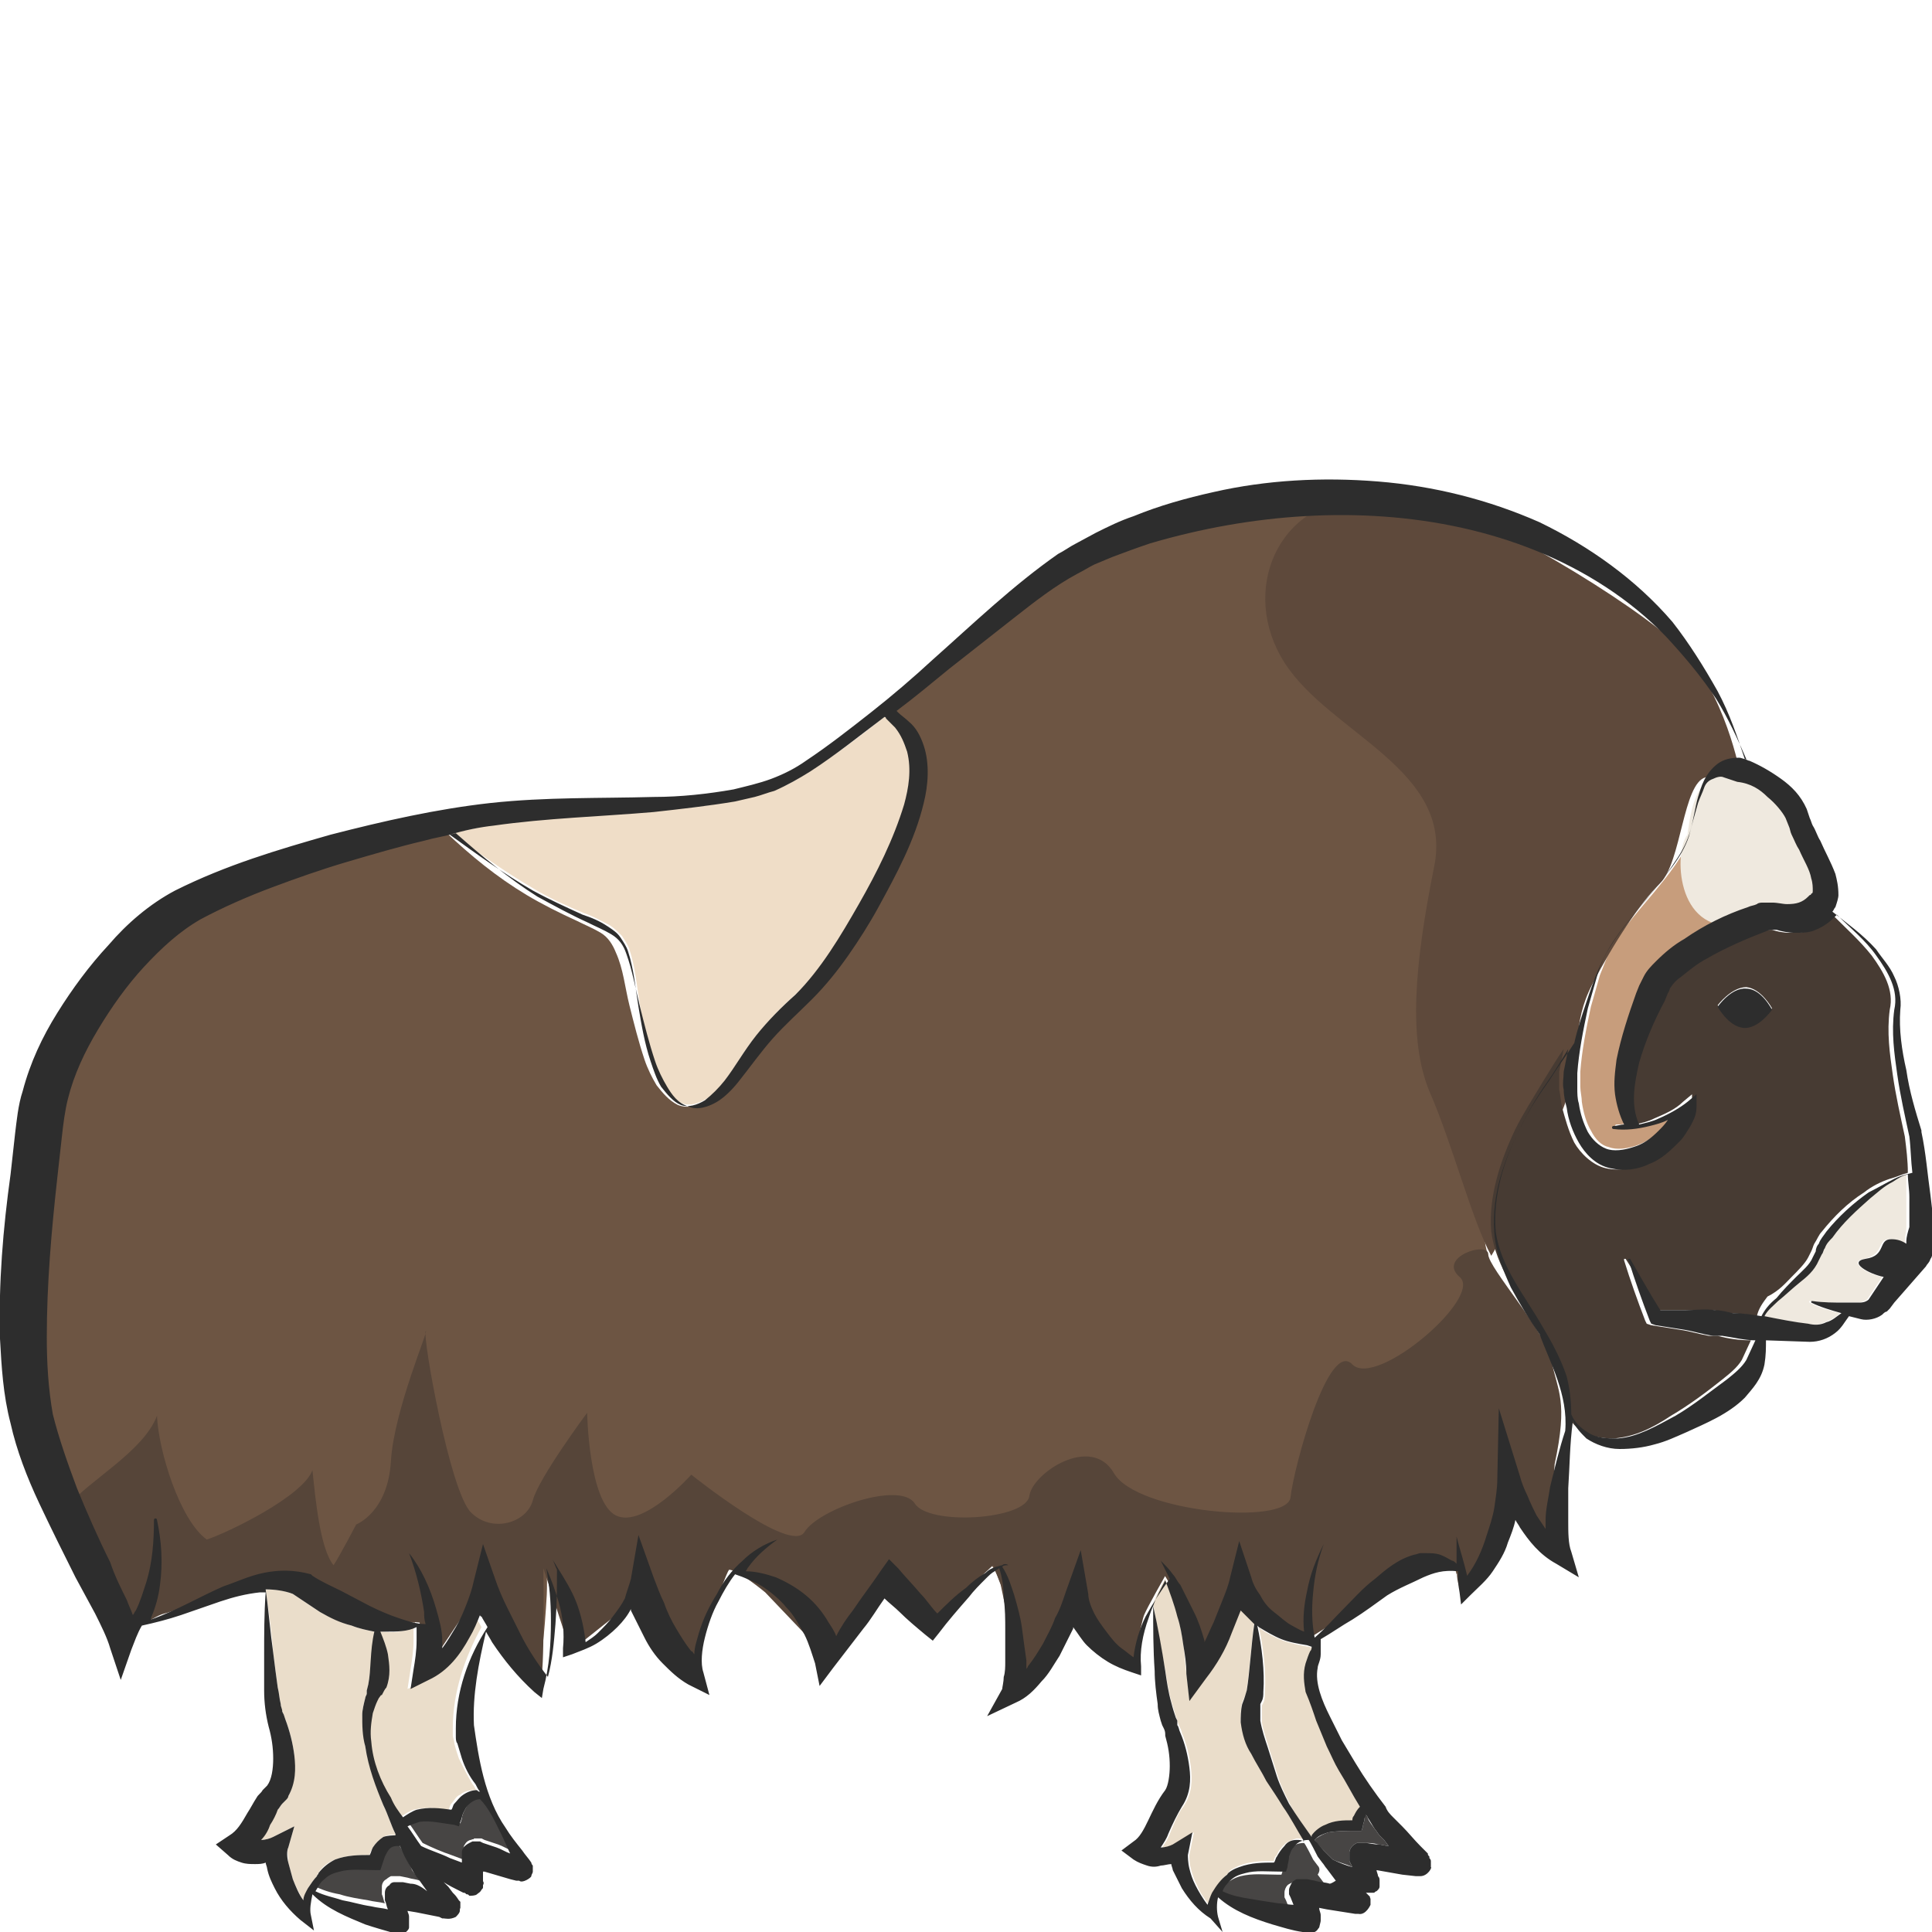 <?xml version="1.0" encoding="utf-8"?>
<!-- Generator: Adobe Illustrator 24.1.2, SVG Export Plug-In . SVG Version: 6.00 Build 0)  -->
<svg version="1.1" id="Layer_1" xmlns="http://www.w3.org/2000/svg" xmlns:xlink="http://www.w3.org/1999/xlink" x="0px" y="0px"
	 viewBox="0 0 128 128" style="enable-background:new 0 0 128 128;" xml:space="preserve">
<style type="text/css">
	.st0{fill:#8DD687;}
	.st1{fill:#EADDCA;}
	.st2{fill:#474544;}
	.st3{fill:#EFDDC7;}
	.st4{fill:#C79D7C;}
	.st5{fill:#6D5543;}
	.st6{fill:#5E493B;}
	.st7{fill:#473B33;}
	.st8{fill:#EFE9DF;}
	.st9{fill:#564539;}
	.st10{fill:#2D2D2D;}
</style>
<g>
	<path class="st0" d="M27,125.3C27,125.3,27,125.3,27,125.3C27,125.4,27,125.4,27,125.3C27,125.3,27,125.3,27,125.3z"/>
	<path class="st0" d="M31.3,123.6L31.3,123.6C31.3,123.6,31.3,123.6,31.3,123.6L31.3,123.6C31.2,123.6,31.3,123.6,31.3,123.6z"/>
	<path class="st1" d="M31.6,107c-0.2,0.5-0.4,1-0.7,1.5c-0.6,1.1-1.4,2.2-2.7,2.8l-1.2,0.6l0.2-1.3c0.1-0.6,0.2-1.3,0.2-1.9
		c0-0.3,0-0.6,0-0.9c-0.6,0.3-1.3,0.4-2,0.3c-0.1,0-0.2,0-0.4,0c0.2,0.5,0.4,1,0.5,1.5c0.1,0.7,0.2,1.5-0.1,2.2
		c-0.1,0.2-0.2,0.4-0.3,0.5c-0.1,0.1-0.1,0.2-0.2,0.2l-0.1,0.2c-0.1,0.2-0.3,0.5-0.3,0.8c-0.2,0.6-0.2,1.3-0.1,1.9
		c0.1,1.3,0.6,2.6,1.3,3.7c0.3,0.4,0.5,0.8,0.8,1.3c0.3-0.2,0.6-0.4,0.9-0.5c0.8-0.2,1.6-0.1,2.3,0c0.1-0.1,0.1-0.3,0.2-0.4
		c0.2-0.2,0.3-0.5,0.6-0.6c0.2-0.2,0.6-0.3,0.9-0.3c0.1,0,0.1,0,0.2,0.1c-0.1-0.2-0.2-0.4-0.3-0.5c-0.3-0.5-0.6-1.1-0.9-1.7
		c-0.1-0.3-0.2-0.6-0.3-1c0-0.2-0.1-0.4-0.1-0.5l0-0.5c0-2.4,0.8-4.7,1.9-6.7c-0.1-0.2-0.3-0.5-0.4-0.7
		C31.7,107.1,31.6,107,31.6,107z"/>
	<path class="st2" d="M30.8,119.9c-0.1,0.2-0.2,0.4-0.2,0.6l-0.1,0.3l-0.3-0.1c-0.8-0.1-1.6-0.3-2.3-0.2c-0.3,0-0.5,0.1-0.8,0.3
		c0.3,0.4,0.6,0.9,0.9,1.3c0.6,0.3,1.3,0.6,1.9,0.8l0.8,0.3l0,0l0-0.2l0-0.1l0-0.1l0-0.1l0-0.1l0-0.1c0,0,0-0.2,0.1-0.3
		c0.1-0.2,0.3-0.3,0.4-0.3c0.2-0.1,0.2,0,0.2-0.1c0,0,0.1,0,0.1,0c0,0,0.1,0,0.1,0l0,0c0.1,0,0.1,0,0.1,0l0.2,0l0.2,0.1
		c0.3,0.1,0.6,0.2,0.9,0.3c0.3,0.1,0.6,0.3,0.9,0.4c-0.2-0.4-0.4-0.9-0.6-1.3c-0.4-0.9-0.9-1.7-1.3-2.5c-0.3,0-0.6,0.2-0.8,0.4
		C31,119.5,30.9,119.7,30.8,119.9z"/>
	<path class="st1" d="M21.1,124.1c0.2-0.4,0.6-0.7,1.1-0.9c0.8-0.3,1.6-0.3,2.3-0.3c0-0.2,0.1-0.3,0.2-0.5c0.2-0.3,0.4-0.5,0.7-0.7
		c0.2-0.1,0.5-0.2,0.8-0.1c0,0,0,0,0-0.1c-0.3-0.6-0.5-1.3-0.8-1.9c-0.5-1.3-1-2.6-1.2-3.9c-0.1-0.7-0.2-1.4-0.2-2.1
		c0-0.4,0.1-0.7,0.2-1.1c0-0.1,0.1-0.2,0.1-0.3c0-0.1,0-0.1,0-0.2l0.1-0.4c0.2-1,0.2-2.2,0.4-3.5c-0.5-0.1-1-0.2-1.5-0.4
		c-0.7-0.2-1.4-0.5-2.1-0.9c-0.6-0.4-1.2-0.8-1.8-1.2c-0.5-0.2-1.1-0.3-1.8-0.3c0.2,1.4,0.4,2.8,0.5,4.2c0.1,0.8,0.2,1.5,0.3,2.3
		c0.1,0.4,0.1,0.7,0.2,1.1c0,0.2,0.1,0.4,0.1,0.5l0.1,0.2l0.1,0.3c0.3,0.8,0.5,1.6,0.6,2.4c0,0.8,0.1,1.7-0.4,2.7
		c-0.1,0.1-0.1,0.2-0.2,0.3l-0.2,0.2c-0.1,0.1-0.2,0.3-0.3,0.4c-0.2,0.3-0.4,0.6-0.5,1c-0.2,0.3-0.4,0.7-0.6,1
		c0.3,0,0.6-0.1,0.8-0.2l1.4-0.7l-0.4,1.4c-0.1,0.2,0,0.6,0,1c0.1,0.4,0.2,0.7,0.3,1.1c0.2,0.5,0.4,0.9,0.7,1.4
		c0.1-0.3,0.2-0.5,0.3-0.8c0.2-0.3,0.4-0.6,0.6-0.8C21,124.2,21.1,124.1,21.1,124.1z"/>
	<path class="st3" d="M38.7,60.5c0.6,0.2,1.1,0.5,1.7,0.8c0.3,0.2,0.5,0.4,0.8,0.7c0.2,0.3,0.4,0.6,0.5,0.9c0.4,1.2,0.5,2.5,0.7,3.7
		c0.2,1.2,0.4,2.4,0.8,3.6c0.2,0.6,0.4,1.2,0.7,1.7c0.3,0.5,0.7,1,1.3,1.2c0.5,0.2,1.1,0,1.6-0.3c0.5-0.3,0.9-0.8,1.3-1.3
		c0.7-0.9,1.3-2.1,2.1-3c0.8-1,1.7-1.9,2.6-2.7c1.7-1.7,3-3.8,4.2-6c1.2-2.1,2.4-4.3,3-6.6c0.3-1.2,0.5-2.4,0.2-3.5
		c-0.1-0.6-0.4-1.1-0.8-1.6c-0.2-0.2-0.4-0.4-0.6-0.6c0,0-0.1-0.1-0.1-0.1c-1.6,1.3-3.2,2.5-4.9,3.6c-0.8,0.5-1.5,1-2.4,1.3
		c-0.4,0.2-0.9,0.3-1.3,0.4c-0.4,0.1-0.9,0.2-1.3,0.3c-1.8,0.4-3.6,0.6-5.4,0.7c-3.6,0.3-7.2,0.3-10.6,0.9c-1,0.2-1.9,0.4-2.9,0.6
		c1.8,1.3,3.6,2.6,5.5,3.7C36.4,59.5,37.5,60,38.7,60.5z"/>
	<path class="st1" d="M82.1,123.6c0.8-0.3,1.5-0.3,2.3-0.3c0-0.2,0.1-0.3,0.2-0.4c0.1-0.3,0.3-0.5,0.5-0.7c0.2-0.2,0.5-0.3,0.8-0.4
		c0.2,0,0.4,0,0.5,0.1c-0.4-0.8-0.9-1.5-1.4-2.3c-0.4-0.6-0.8-1.1-1.1-1.7c-0.3-0.6-0.7-1.1-1-1.8c-0.3-0.6-0.6-1.3-0.7-2.1
		c0-0.4,0-0.8,0.1-1.2c0.2-0.5,0.3-0.6,0.3-0.9c0.2-1.2,0.3-3.1,0.5-4.4c-0.3-0.3-0.6-0.6-0.9-0.9c-0.2,0.5-0.4,1-0.6,1.5
		c-0.5,1-1,2-1.7,3l-1.1,1.5l-0.2-1.8c-0.1-0.6-0.1-1.2-0.2-1.9c-0.1-0.6-0.2-1.2-0.4-1.9c-0.2-0.8-0.5-1.6-0.8-2.4
		c-0.3,0.5-0.6,1.1-0.8,1.7c0.3,1.4,0.5,3,0.8,4.3c0.1,0.7,0.2,1.4,0.4,2.1c0.1,0.3,0.2,0.7,0.3,1L78,114l0.1,0.3
		c0.1,0.2,0.2,0.4,0.2,0.5c0.3,0.7,0.5,1.5,0.6,2.3c0.1,0.8,0.1,1.7-0.5,2.6c-0.4,0.5-0.6,1.1-0.9,1.8c-0.1,0.3-0.3,0.6-0.5,0.9
		c0.3,0,0.6-0.1,0.8-0.2l1.3-0.8l-0.3,1.5c0,0.2,0,0.6,0.1,0.9c0.1,0.4,0.2,0.7,0.4,1.1c0.2,0.5,0.5,0.9,0.8,1.3
		c0.1-0.3,0.2-0.5,0.3-0.8c0.3-0.5,0.6-1,1-1.3C81.4,123.9,81.7,123.8,82.1,123.6z"/>
	<path class="st0" d="M94.1,122.6L94.1,122.6C94.1,122.6,94.2,122.6,94.1,122.6z"/>
	<path class="st0" d="M34.4,124.2C34.4,124.2,34.4,124.2,34.4,124.2C34.4,124.2,34.4,124.2,34.4,124.2
		C34.4,124.2,34.4,124.2,34.4,124.2L34.4,124.2z"/>
	<path class="st0" d="M117.2,61.6C117.2,61.6,117.2,61.6,117.2,61.6C117.2,61.6,117.2,61.6,117.2,61.6z"/>
	<path class="st4" d="M113.7,51.5c-0.2,0.1-0.4,0.3-0.6,0.6c-0.2,0.3-0.3,0.6-0.4,1c-0.3,0.7-0.4,1.4-0.6,2.2
		c-0.6,1.5-1.6,2.7-2.5,3.8c-1,1.2-2,2.3-2.7,3.5c-0.4,0.6-0.6,1.3-0.9,2c-0.2,0.7-0.4,1.4-0.6,2.1c-0.3,1.4-0.6,2.9-0.7,4.3
		c0,0.4,0,0.7,0,1c0,0.3,0.1,0.7,0.1,1c0.1,0.7,0.3,1.4,0.6,1.9c0.3,0.6,0.7,1,1.2,1.1c0.5,0.2,1.2,0.1,1.8-0.1
		c0.6-0.2,1.2-0.6,1.7-1.1c0.2-0.2,0.4-0.5,0.6-0.7c-0.4,0.2-0.8,0.3-1.2,0.4c-0.8,0.2-1.6,0.3-2.4,0.2c0,0-0.1,0-0.1-0.1
		c0,0,0-0.1,0.1-0.1c0.2,0,0.5,0,0.7-0.1c-0.4-0.6-0.6-1.3-0.6-2c-0.1-0.8,0-1.6,0.1-2.3c0.3-1.5,0.8-3,1.3-4.4l0.2-0.5
		c0.1-0.2,0.2-0.4,0.3-0.6c0.2-0.4,0.5-0.7,0.8-1c0.6-0.6,1.2-1.1,1.9-1.5c1.3-0.9,2.7-1.5,4.2-2.1c0.2-0.1,0.4-0.1,0.6-0.2
		c0.1,0,0.2-0.1,0.4-0.1c0.1,0,0.1,0,0.3,0c0.1,0,0.1,0,0.2,0l0.1,0c0.4,0.1,0.7,0.1,1,0.1c0.6,0,1-0.1,1.4-0.5l0.1-0.1
		c0,0,0-0.1,0.1-0.1c0-0.1,0.1-0.1,0.1-0.2c0-0.2,0-0.5-0.1-0.8c-0.2-0.6-0.5-1.3-0.8-1.9c-0.2-0.3-0.3-0.7-0.5-1
		c-0.1-0.2-0.2-0.4-0.2-0.6l-0.2-0.5c-0.2-0.5-0.7-1-1.2-1.4c-0.5-0.4-1.1-0.8-1.7-1.1c-0.3-0.1-0.7-0.2-0.9-0.3
		C114.2,51.3,114,51.4,113.7,51.5z"/>
	<path class="st2" d="M27,123.3c-0.2-0.5-0.5-0.9-0.7-1.4c-0.3,0-0.5,0.1-0.7,0.2c-0.1,0.1-0.2,0.3-0.3,0.5l-0.1,0.3l-0.1,0.3
		l-0.1,0.3l-0.3,0c-0.8,0-1.6-0.1-2.4,0.1c-0.4,0.1-0.7,0.3-1,0.5c-0.2,0.2-0.4,0.5-0.6,0.8c0.6,0.3,1.2,0.5,1.8,0.6
		c0.6,0.2,1.3,0.3,1.9,0.4c0.4,0.1,0.7,0.1,1.1,0.2c-0.1-0.2-0.1-0.4-0.2-0.6l0-0.1l0-0.1c0,0,0,0,0-0.3c0-0.2,0.1-0.4,0.3-0.5
		c0.1-0.1,0.3-0.2,0.3-0.2c0,0,0.1,0,0.1,0c0.1,0,0.1,0,0.1,0l0.1,0c0.1,0,0.2,0,0.3,0l0.5,0.1c0.3,0.1,0.6,0.1,0.8,0.2l-0.5-0.7
		C27.3,123.9,27.2,123.6,27,123.3z"/>
	<path class="st1" d="M86.6,110.3c0.1-0.4,0.3-0.6,0.3-0.8c0-0.1,0-0.2,0.1-0.3l-0.3-0.1c-0.6-0.1-1.1-0.2-1.7-0.4
		c-0.5-0.2-1.1-0.5-1.5-0.8c0,0-0.1-0.1-0.1-0.1c0.3,1.3,0.5,3,0.4,4.4c0,0.2,0,0.4-0.1,0.6l-0.1,0.2l0,0.1c0,0.1,0,0.1,0,0.2
		c0,0.2,0,0.5,0,0.8c0.1,0.6,0.3,1.1,0.5,1.8l0.6,1.9c0.2,0.6,0.5,1.2,0.8,1.8c0.4,0.8,0.9,1.5,1.5,2.2c0,0,0-0.1,0-0.1
		c0.2-0.3,0.5-0.6,0.9-0.7c0.6-0.2,1.2-0.3,1.8-0.3c0-0.1,0.1-0.2,0.1-0.3c0.1-0.2,0.2-0.4,0.4-0.6c0,0,0,0,0,0
		c-0.5-0.8-1-1.6-1.4-2.4c-0.3-0.5-0.6-1.1-0.8-1.6l-0.7-1.7c-0.2-0.6-0.4-1.1-0.6-1.8C86.5,111.6,86.4,110.9,86.6,110.3z"/>
	<path class="st5" d="M99.4,85.2c-0.6-1.1-1-2.3-1.1-3.6c-0.2-2.5,0.7-4.9,1.8-7.1c0.6-1.1,1.2-2.1,1.9-3.1c0.5-0.8,1.1-1.6,1.6-2.4
		c0.2-0.9,0.5-1.8,0.8-2.7c0.5-1.4,1-2.9,1.9-4.2c0.9-1.3,1.9-2.4,2.8-3.5c0.5-0.6,0.9-1.2,1.3-1.8c0.4-0.6,0.7-1.3,0.9-1.9
		c0.1-0.7,0.3-1.5,0.5-2.2c0.1-0.4,0.2-0.8,0.4-1.1c0.2-0.4,0.5-0.8,0.9-1.1c0.4-0.3,0.9-0.4,1.4-0.4c0.2,0,0.4,0.1,0.5,0.1
		c-0.6-1.4-1.3-2.7-2-4c-1-1.5-2.1-2.9-3.3-4.1c-2.4-2.5-5.4-4.4-8.6-5.7c-6.4-2.6-13.7-2.9-20.5-1.7c-1.7,0.3-3.4,0.7-5.1,1.2
		c-0.8,0.3-1.7,0.6-2.5,0.9l-1.2,0.5c-0.4,0.2-0.7,0.4-1.1,0.6c-1.5,0.9-2.9,2-4.3,3c-1.4,1.1-2.8,2.2-4.2,3.3
		c-1.2,0.9-2.3,1.9-3.5,2.8c0,0,0.1,0.1,0.1,0.1c0.3,0.2,0.5,0.4,0.7,0.6c0.5,0.4,0.8,1,1,1.6c0.4,1.3,0.3,2.6,0,3.8
		c-0.6,2.5-1.7,4.7-3,6.9c-0.6,1.1-1.3,2.1-2,3.2c-0.7,1-1.5,2-2.4,2.9c-0.9,0.8-1.8,1.6-2.6,2.6c-0.8,0.9-1.5,2-2.3,2.9
		c-0.4,0.5-0.9,0.9-1.4,1.3c-0.5,0.3-1.2,0.6-1.9,0.3c-0.6-0.3-1-0.8-1.4-1.3c-0.3-0.5-0.6-1.1-0.8-1.7c-0.4-1.2-0.7-2.4-1-3.6
		c-0.3-1.2-0.4-2.4-0.9-3.5c-0.2-0.5-0.5-1-1-1.3c-0.5-0.3-1-0.5-1.6-0.8c-1.1-0.5-2.3-1.1-3.3-1.7c-2-1.2-3.7-2.6-5.4-4.2
		c-0.7,0.2-1.4,0.3-2.1,0.5c-1.7,0.4-3.4,0.9-5.1,1.4c-1.7,0.5-3.4,1.1-5,1.7c-1.6,0.6-3.3,1.3-4.7,2.1c-1.4,0.8-2.7,2-3.8,3.2
		c-1.1,1.3-2.2,2.7-3,4.1c-0.9,1.5-1.6,3-2,4.6c-0.2,0.8-0.3,1.5-0.4,2.5l-0.3,2.7c-0.4,3.5-0.8,7.1-0.7,10.6c0,1.7,0.1,3.5,0.4,5.1
		c0.3,1.7,0.9,3.3,1.6,4.9c0.6,1.6,1.4,3.2,2.2,4.9c0.4,0.8,0.8,1.6,1.1,2.5c0.1,0.3,0.3,0.7,0.4,1c0.1-0.1,0.1-0.2,0.2-0.3
		c0.3-0.6,0.6-1.2,0.7-1.9c0.4-1.3,0.5-2.7,0.5-4.1c0-0.1,0.1-0.1,0.1-0.1c0.1,0,0.1,0,0.1,0.1c0.3,1.4,0.4,2.9,0.2,4.3
		c-0.1,0.7-0.3,1.5-0.6,2.2c0,0,0,0.1,0,0.1c1.6-0.6,3.2-1.4,4.8-2.2c0.9-0.4,1.7-0.7,2.7-0.9c0.9-0.2,2-0.3,3.1,0.1l0,0l0.1,0.1
		c0.6,0.3,1.2,0.6,1.9,1l1.9,1c0.6,0.3,1.2,0.6,1.9,0.8c0.6,0.2,1.1,0.4,1.8,0.4c0-0.3,0-0.5-0.1-0.8c-0.2-1.3-0.5-2.6-1-3.9
		c0.9,1.1,1.5,2.4,1.8,3.7c0.2,0.7,0.3,1.4,0.4,2.1c0,0.2,0,0.3,0,0.5c0.3-0.4,0.6-0.9,0.9-1.4c0.3-0.5,0.5-1,0.7-1.5
		c0.2-0.5,0.4-1.1,0.5-1.6l0.6-2.4l0.8,2.3c0.2,0.6,0.5,1.2,0.8,1.9c0.3,0.6,0.6,1.2,0.9,1.8c0.5,1,1.1,1.9,1.8,2.8
		c0.3-1.1,0.4-2.3,0.5-3.5c0.1-1.4,0.2-2.3,0.1-3.6c-0.1-0.2-0.2-0.5-0.3-0.7c0.1,0.2,0.2,0.3,0.3,0.5c0,0,0,0,0,0c0,0,0,0,0,0
		c0.5,0.8,0.9,1.5,1.3,2.4c0.3,0.8,0.6,1.7,0.6,2.6c0.3-0.2,0.5-0.4,0.8-0.6c0.4-0.3,0.7-0.7,1-1.1c0.3-0.4,0.6-0.8,0.8-1.2
		c0.2-0.4,0.4-0.9,0.4-1.3l0.5-2.9l1,2.8c0.2,0.6,0.4,1.2,0.7,1.7c0.2,0.6,0.5,1.1,0.8,1.7c0.3,0.5,0.6,1,1,1.5
		c0.1,0.1,0.1,0.2,0.2,0.2c0.1-0.5,0.2-0.9,0.3-1.4c0.3-0.9,0.7-1.8,1.2-2.6c0.5-0.8,1.1-1.5,1.7-2.2c0.7-0.6,1.5-1.2,2.3-1.4
		c-0.8,0.5-1.4,1.1-1.9,1.8c-0.1,0.1-0.2,0.2-0.2,0.3c0.7,0,1.3,0.2,2,0.4c0.7,0.3,1.4,0.7,2,1.2c0.6,0.5,1.1,1.1,1.5,1.8
		c0.2,0.3,0.3,0.6,0.5,0.9c0.4-0.6,0.7-1.1,1.1-1.7c0.6-0.9,1.3-1.8,1.9-2.7l0.5-0.7l0.6,0.6c0.5,0.5,1,1.1,1.5,1.7
		c0.4,0.4,0.8,0.8,1.1,1.3c0.6-0.6,1.2-1.2,1.9-1.7c0.4-0.3,0.8-0.7,1.3-1c0.2-0.1,0.5-0.3,0.7-0.4c0.1,0,0.2-0.1,0.4-0.1
		c0,0,0,0,0,0c0,0,0,0,0,0c0.1,0,0.3,0,0.4,0c-0.1,0-0.3,0-0.4,0.1c0.4,0.6,0.6,1.2,0.8,1.9c0.2,0.7,0.4,1.4,0.5,2.1
		c0.1,0.7,0.2,1.4,0.3,2.2c0,0.2,0,0.4,0,0.6c0-0.1,0.1-0.1,0.1-0.2c0.4-0.5,0.7-1,1-1.5c0.3-0.5,0.6-1.1,0.8-1.7
		c0.3-0.6,0.5-1.2,0.7-1.7l1-2.8l0.5,2.9c0.1,0.4,0.3,0.9,0.4,1.3c0.2,0.4,0.5,0.8,0.8,1.2c0.3,0.4,0.6,0.7,1,1.1
		c0.2,0.2,0.5,0.4,0.8,0.6c0.1-1,0.4-1.9,0.8-2.7c0.4-0.9,1-1.8,1.6-2.5c-0.2-0.4-0.3-0.8-0.6-1.2c0.3,0.3,0.5,0.5,0.8,0.9
		c0,0,0,0,0,0c0,0,0,0,0,0c0.2,0.2,0.3,0.4,0.5,0.7c0.4,0.6,0.7,1.2,0.9,1.8c0.3,0.6,0.5,1.2,0.7,1.9c0,0,0,0.1,0,0.1
		c0.2-0.4,0.4-0.8,0.6-1.3c0.2-0.5,0.4-1,0.6-1.5c0.2-0.5,0.3-1,0.5-1.5l0.6-2.4l0.8,2.4c0.1,0.4,0.4,0.8,0.6,1.2
		c0.3,0.4,0.6,0.8,0.9,1.1c0.4,0.3,0.7,0.6,1.2,0.9c0.3,0.2,0.5,0.3,0.8,0.4c-0.1-0.9,0-1.8,0.2-2.7c0.2-1.1,0.6-2.1,1.1-3.1
		c-0.3,1-0.6,2.1-0.7,3.2c-0.1,1-0.1,2,0.1,3c0.7-0.6,1.3-1.2,1.9-1.9c0.7-0.7,1.3-1.4,2.1-2c0.7-0.6,1.5-1.4,2.6-1.6
		c0.1,0,0.3-0.1,0.4-0.1c0.1,0,0.3,0,0.4,0c0.3,0,0.6,0,0.9,0.1c0.3,0,0.5,0.2,0.8,0.4c0.1,0.1,0.2,0.2,0.3,0.2c0-0.6,0-1.2,0-1.8
		c0.3,0.9,0.5,1.8,0.7,2.6c0.6-0.8,1-1.7,1.3-2.7c0.2-0.6,0.3-1.2,0.5-1.8c0.1-0.6,0.2-1.3,0.2-1.9l0.1-4.7l1.4,4.5
		c0.1,0.4,0.3,0.9,0.5,1.3c0.2,0.4,0.4,0.9,0.6,1.3c0.2,0.3,0.4,0.6,0.6,0.9c0-0.2,0-0.4,0-0.6c0.1-0.8,0.2-1.5,0.3-2.2
		c0.2-1.3,0.5-2.5,1-3.7c0.2-2.5-1.1-4.6-2.4-6.5C100.7,87.3,100,86.3,99.4,85.2z"/>
	<path class="st6" d="M90.5,33c-5.9,0.1-8.4,6.2-5.4,10.9s11.3,7.1,9.9,13.6c-1.3,6.5-1.7,11.4-0.3,14.8c1.5,3.4,2.8,8.5,4.1,10.9
		c1.7-2.8,4.4-8.4,5.2-11s0.1-4.3,1.5-7c1.4-2.7,3.1-5.3,4.5-6.7c1.4-1.4,1.5-6.6,3-7c1.6-0.4,2.3-0.2,2.3-0.2s-1-5.5-4-8.4
		c-3-3-13.4-9.1-15.9-9.3C93,33.3,90.5,33,90.5,33z"/>
	<path class="st7" d="M118.7,84.6c0.4-0.4,0.9-0.9,1.1-1.3l0.2-0.4c0.1-0.2,0.1-0.3,0.2-0.5c0.2-0.3,0.3-0.6,0.5-0.8
		c0.8-1,1.7-1.9,2.8-2.6c0.5-0.4,1.1-0.7,1.7-0.9c0.4-0.1,0.8-0.3,1.2-0.4c0-0.8-0.1-1.6-0.2-2.4c-0.3-1.4-0.6-2.7-0.8-4.1
		c-0.2-1.4-0.4-2.8-0.2-4.3c0.3-1.3-0.4-2.5-1.2-3.6c-0.8-1-1.7-1.8-2.6-2.7c-0.1,0.1-0.1,0.1-0.2,0.2c-0.3,0.3-0.8,0.7-1.2,0.8
		c-0.5,0.2-1,0.2-1.4,0.2c-0.5,0-0.9-0.1-1.2-0.2l0,0c0,0-0.1,0-0.2,0c-0.1,0-0.3,0.1-0.5,0.1c-1.3,0.4-2.7,1-3.9,1.8
		c-0.6,0.4-1.2,0.8-1.7,1.2c-0.3,0.2-0.5,0.5-0.7,0.7c-0.1,0.1-0.2,0.3-0.2,0.4l-0.2,0.5c-0.6,1.3-1.3,2.7-1.7,4.1
		c-0.4,1.3-0.6,2.8,0,4.1c0.5-0.1,0.9-0.2,1.3-0.4c0.7-0.3,1.4-0.6,1.9-1.1l0.6-0.5l0,0.8c0,0.6-0.2,1-0.4,1.3
		c-0.2,0.4-0.4,0.7-0.7,1c-0.5,0.6-1.2,1.2-2,1.5c-0.8,0.3-1.7,0.5-2.6,0.3c-0.9-0.2-1.7-1-2.1-1.7c-0.4-0.8-0.6-1.6-0.8-2.3
		c-0.1-0.4-0.1-0.8-0.2-1.2c0-0.4,0-0.9,0-1.2c0.1-0.5,0.2-1,0.3-1.5c-0.5,0.7-0.9,1.4-1.4,2.2c-0.6,1-1.3,2.1-1.8,3.1
		c-1,2.1-1.8,4.5-1.6,6.8c0.3,2.3,1.8,4.3,3.1,6.3c0.6,1,1.2,2.1,1.6,3.3c0.3,0.8,0.4,1.7,0.3,2.5c0.3,0.5,0.6,0.9,1.1,1.2
		c0.6,0.3,1.3,0.4,2,0.4c1.4-0.1,2.6-0.7,3.8-1.5c1.2-0.7,2.4-1.6,3.4-2.4c0.5-0.4,1-0.8,1.3-1.3l0.6-1.3c-0.7,0-1.5-0.1-2.2-0.3
		c-0.2,0-0.4,0-0.6,0c-0.6-0.1-1.2-0.3-1.9-0.4l-1.9-0.3l-0.3-0.1l-0.1-0.2c-0.5-1.3-1-2.7-1.4-4c0,0,0-0.1,0-0.1c0,0,0.1,0,0.1,0
		l0,0c0.7,1.1,1.4,2.2,2,3.4l1.7,0c0.6,0,1.3,0,1.9,0c0.4,0,0.8,0.1,1.2,0.2c0.6,0,1.3,0.1,1.9,0.2c0.1-0.5,0.4-0.9,0.7-1.3
		C117.9,85.5,118.3,85,118.7,84.6z M115.5,68c-1-0.1-1.7-1.4-1.7-1.4s0.9-1.2,1.9-1.2c1,0.1,1.7,1.4,1.7,1.4S116.5,68.1,115.5,68z"
		/>
	<path class="st2" d="M88,121.4c-0.3,0.1-0.5,0.2-0.8,0.4c0,0-0.1,0.1-0.1,0.1c0.2,0.3,0.4,0.5,0.6,0.7c0.2,0.2,0.4,0.4,0.6,0.6
		c0.4,0.2,0.9,0.3,1.3,0.5l-0.2-0.4l0-0.1l0-0.1l0-0.1l0-0.1l0-0.1c0-0.1,0,0,0-0.1c0-0.1,0.1-0.3,0.2-0.4c0.1-0.1,0.3-0.2,0.3-0.2
		l0.1,0c0.1,0,0.1,0,0.1,0l0.1,0l0.2,0c0.3,0,0.6,0,0.9,0.1c0.2,0,0.5,0.1,0.7,0.1l-0.3-0.4l-0.3-0.3c-0.1-0.1-0.2-0.3-0.3-0.4
		c-0.2-0.3-0.4-0.5-0.5-0.8c0-0.1-0.1-0.1-0.1-0.2c-0.1,0.1-0.1,0.2-0.1,0.3c0,0.2-0.1,0.3-0.1,0.5l-0.1,0.3l-0.3,0
		C89.2,121.3,88.6,121.3,88,121.4z"/>
	<path class="st8" d="M126.3,77.8c-0.3,0.1-0.7,0.3-1,0.5c-0.5,0.3-1,0.7-1.5,1.1c-0.9,0.8-1.8,1.7-2.5,2.6
		c-0.2,0.2-0.3,0.5-0.5,0.7c-0.1,0.1-0.1,0.3-0.2,0.4l-0.2,0.4c-0.4,0.7-0.9,1.1-1.3,1.5c-0.5,0.4-1,0.8-1.4,1.2
		c-0.3,0.3-0.7,0.6-0.9,1c1,0.2,2,0.4,2.9,0.5c0.4,0.1,0.8,0.1,1.2-0.1c0.3-0.1,0.7-0.3,1-0.6c-0.7-0.2-1.3-0.3-2-0.7
		c0,0-0.1-0.1,0-0.1c0,0,0,0,0.1,0l0,0c0.7,0.1,1.4,0.1,2.1,0.1l1,0c0.2,0,0.4-0.1,0.6-0.2l1-1.5c-1-0.2-2.3-1-1.2-1.2
		c1.4-0.3,0.8-1.3,1.7-1.3c0.4,0,0.7,0.1,1,0.3c0,0,0,0,0,0l0-0.2c0-0.3,0.1-0.6,0.1-0.9c0-0.7,0-1.3,0-2
		C126.3,78.8,126.3,78.3,126.3,77.8z"/>
	<path class="st2" d="M87.3,123.6l-0.3-0.4c-0.1-0.2-0.5-1-0.6-1.1c-0.5,0-0.8,0.2-1,0.5c-0.1,0.2-0.2,0.4-0.3,0.6
		c-0.1,0.2-0.1,0.4-0.1,0.7l-0.1,0.3l-0.3,0c-0.8,0-1.6-0.1-2.4,0.1c-0.4,0.1-0.7,0.3-1,0.5c-0.2,0.2-0.4,0.4-0.5,0.7
		c0.6,0.2,1.2,0.4,1.8,0.5c0.6,0.1,1.3,0.2,1.9,0.3c0.3,0,0.7,0.1,1,0.1l-0.2-0.5l-0.1-0.2l0-0.1c0,0,0-0.1,0-0.1c0,0,0,0,0-0.1
		c0-0.2,0.1-0.4,0.2-0.5c0.1-0.1,0.4-0.2,0.3-0.2l0.1,0c0,0,0.1,0,0.1,0c0.1,0,0.1,0,0.1,0c0.2,0,0.3,0,0.4,0l0.5,0.1
		c0.3,0,0.7,0.1,1,0.2c0,0,0.1,0,0.1,0l-0.6-0.8C87.5,123.9,87.4,123.7,87.3,123.6z"/>
	<path class="st0" d="M86.7,126.4C86.7,126.4,86.7,126.4,86.7,126.4L86.7,126.4C86.7,126.4,86.7,126.4,86.7,126.4z"/>
	<path class="st0" d="M89.3,126.3C89.3,126.3,89.3,126.3,89.3,126.3L89.3,126.3z"/>
	<path class="st9" d="M4.5,99.8c1.2-1.6,5-3.6,5.9-6c0.1,2.3,1.5,6.9,3.3,8.2c1.5-0.5,6.4-2.9,7-4.6c0.2,1.9,0.5,5.2,1.4,6.3
		c0.4-0.6,1.5-2.7,1.5-2.7s2.1-0.8,2.3-4.2c0.2-3.4,2.6-8.9,2.3-8.6c-0.2,0.4,1.6,10.6,3,12c1.4,1.4,3.7,0.7,4.1-0.8
		c0.4-1.5,3.6-5.8,3.6-5.8s0.1,5.9,1.9,6.8c1.8,0.9,5-2.7,5-2.7s6.6,5.3,7.5,3.8c0.9-1.5,6.3-3.4,7.3-1.9c0.9,1.5,7.4,1.1,7.6-0.5
		c0.2-1.5,4.1-4.1,5.6-1.5s11.5,3.5,11.7,1.6c0.2-1.9,2.5-10.5,4.1-8.8c1.6,1.6,8.7-4.5,7.1-5.8c-1.5-1.3,1.9-2.4,1.9-1.5
		c0,0.9,3.9,5.2,4.2,7.1c0.4,2,1.1,2.6,0.2,6.8c-0.2,2.4-0.2,5.7-0.4,5.5s-2.6-2.9-2.6-2.9s-2.7,5.1-3.3,5.6
		c-0.3-0.8-0.1-1.4-0.2-1.4c-0.2,0-2.7,0.2-2.8,0.2c-0.1,0.1-6.8,4.5-7.1,4.6c-0.9-0.4-4.2-3.2-4.3-3.1s-3.1,4.9-3.1,4.8
		s-0.6-3.7-0.7-3.7s-1.3-2.2-1.3-2.2s-1.2,2.1-1.4,2.6c-0.2,0.5-0.7,3.3-0.7,3.3l-4-3.4l-3.5,4.5l-0.9-4.5l-0.4-1.9l-0.5-1.3
		l-4.1,3.8c0,0-3.3-3-3.3-3c0,0.1-3.6,5.3-3.6,5.3l-4.1-4.3c0,0-1.8-1.5-2.4-1.5c-0.3,0.4-2.5,6.6-2.5,6.6c0-0.1-3.3-4.8-3.4-4.8
		c-0.1,0-4.6,3.6-4.6,3.6l-1.8-5.5c0,0,0.1,7.1-0.2,7.6c-1.1-1.8-3.9-6.2-3.9-6.2c-0.1,0-3.6,5.3-3.6,5.3l-0.5-3.1
		c0,0-4.3-0.4-5.2-0.9c-0.8-0.5-3.8-2.4-5.4-2s-5.4,2.1-6.3,2.3c-0.9,0.2-2.6,1.8-3.2,1c-0.6-0.8-3.5-7.2-3.6-7.3
		C4.2,100.6,4.5,99.8,4.5,99.8z"/>
	<path class="st0" d="M90.8,122.7L90.8,122.7L90.8,122.7L90.8,122.7C90.8,122.7,90.8,122.7,90.8,122.7z"/>
	<path class="st8" d="M111.8,55.3c-0.9,1.1-0.8,6.5,3.3,6c1.6-0.5,1.6-0.8,3-0.5s3.3,0.5,2.7-1.4c-0.6-1.9,0.1-4.1-1.8-5.7
		c-1.9-1.6-1.7-2.6-3.8-2.6c-2,0-2.7,1.2-2.9,1.9C112,53.6,111.8,55.3,111.8,55.3z"/>
	<path class="st0" d="M90.7,124C90.7,124,90.7,124,90.7,124C90.7,124,90.7,124,90.7,124C90.7,124,90.7,124,90.7,124L90.7,124z"/>
	<path class="st10" d="M127.9,79.2c-0.2-1.4-0.3-2.8-0.6-4.2l0-0.1l0,0c-0.4-1.3-0.8-2.6-1-4c-0.3-1.3-0.5-2.7-0.4-4
		c0.1-0.7-0.1-1.6-0.4-2.2c-0.3-0.7-0.8-1.2-1.2-1.8c-0.9-1-1.9-1.7-2.9-2.5c0.1-0.1,0.1-0.2,0.2-0.3c0.1-0.3,0.2-0.6,0.2-0.8
		c0-0.6-0.1-1-0.2-1.4c-0.3-0.8-0.7-1.5-1-2.2c-0.2-0.3-0.3-0.7-0.5-1c-0.1-0.2-0.1-0.3-0.2-0.5l-0.2-0.6c-0.4-0.9-1-1.5-1.7-2
		c-0.7-0.5-1.4-0.9-2.1-1.2c-0.1,0-0.2-0.1-0.3-0.1c-0.5-1.5-1-3-1.8-4.5c-0.9-1.6-1.9-3.2-3-4.6c-2.4-2.8-5.5-5-8.8-6.6
		c-3.4-1.5-7-2.4-10.7-2.7c-3.7-0.3-7.4-0.1-10.9,0.7c-1.8,0.4-3.6,0.9-5.3,1.6c-0.9,0.3-1.7,0.7-2.5,1.1L71.3,36
		c-0.4,0.2-0.8,0.5-1.2,0.7c-3,2.1-5.6,4.6-8.3,7c-1.3,1.2-2.7,2.4-4.1,3.5c-1.4,1.1-2.8,2.2-4.3,3.2c-0.7,0.5-1.5,0.9-2.3,1.2
		c-0.8,0.3-1.7,0.5-2.5,0.7c-1.7,0.3-3.5,0.5-5.3,0.5c-3.6,0.1-7.1,0-10.8,0.4c-3.6,0.4-7.1,1.2-10.6,2.1c-3.5,1-6.9,2-10.3,3.7
		c-1.7,0.9-3.2,2.2-4.4,3.6c-1.3,1.4-2.4,2.9-3.4,4.5c-1,1.6-1.8,3.3-2.3,5.2c-0.3,0.9-0.4,2-0.5,2.8l-0.3,2.7
		C0.2,81.4-0.1,85,0,88.7c0.1,1.8,0.2,3.7,0.7,5.6c0.4,1.8,1.1,3.6,1.9,5.3c0.8,1.7,1.6,3.3,2.4,4.9l1.3,2.4c0.4,0.8,0.8,1.6,1,2.3
		l0.7,2.1l0.7-2c0.2-0.5,0.4-1.1,0.7-1.6c0.9-0.2,1.7-0.4,2.6-0.7l2.6-0.9c0.9-0.3,1.7-0.5,2.6-0.6c0.2,0,0.3,0,0.4,0
		c-0.1,1.4-0.1,2.8-0.1,4.2c0,0.8,0,1.5,0,2.3c0,0.8,0.1,1.6,0.3,2.4c0.2,0.7,0.3,1.4,0.3,2.1c0,0.7-0.1,1.4-0.4,1.8l-0.1,0.1
		l-0.2,0.2c-0.1,0.2-0.3,0.3-0.4,0.5c-0.2,0.3-0.4,0.7-0.6,1c-0.4,0.7-0.7,1.2-1.2,1.5l-0.9,0.6l0.8,0.7c0.3,0.3,0.6,0.4,0.9,0.5
		c0.3,0.1,0.6,0.1,0.9,0.1c0.2,0,0.5,0,0.7-0.1c0,0.1,0.1,0.3,0.1,0.4c0.1,0.5,0.3,0.9,0.5,1.3c0.4,0.8,1,1.5,1.7,2.1l0.9,0.7
		l-0.2-1c-0.1-0.4,0-0.9,0.1-1.4c1,1,2.3,1.5,3.5,2c0.6,0.2,1.3,0.4,2,0.6l0.1,0l0.1,0l0.1,0l0,0l0,0c0,0,0.2,0,0.2,0
		c0.1,0,0.2-0.1,0.2-0.1c0,0,0.1-0.1,0.1-0.1c0,0,0.1-0.1,0.1-0.2l0-0.1c0,0,0-0.1,0-0.1l0-0.1c0-0.1,0-0.1,0-0.2c0-0.1,0-0.1,0-0.2
		c0-0.2-0.1-0.3-0.1-0.4l0.6,0.1l1,0.2l0.5,0.1l0.2,0.1l0.1,0c0,0,0,0,0,0c0.1,0,0.4,0.1,0.8-0.1c0.4-0.4,0.2-0.4,0.3-0.6
		c0-0.1,0-0.3,0-0.4c0,0-0.1-0.1-0.1-0.1c-0.2-0.3-0.2-0.3-0.4-0.5l-0.3-0.4l-0.3-0.3c0.3,0.2,0.7,0.4,1.1,0.6l0.2,0.1
		c0.1,0,0.1,0,0.2,0.1c0.1,0,0.1,0,0.2,0.1c0.1,0,0.4,0,0.5-0.1c0.1-0.1,0.2-0.1,0.3-0.3c0.1-0.1,0.1-0.1,0.1-0.2c0,0,0-0.1,0-0.1
		c0.1-0.2,0-0.2,0-0.3l0-0.2l0-0.3c0-0.1,0-0.1,0-0.1l0.1,0l1.7,0.5l0.4,0.1l0.1,0c0,0,0,0,0,0l0,0c0,0-0.1,0,0.1,0
		c0.2,0.2,0.8-0.2,0.8-0.3c0-0.1,0.1-0.2,0.1-0.3c0-0.1,0-0.2,0-0.2l0-0.1c0-0.1,0,0,0-0.1c-0.1-0.1-0.1-0.2-0.1-0.2
		c-0.2-0.3-0.4-0.5-0.6-0.8c-0.4-0.5-0.8-1-1.1-1.5c-1.4-2-1.8-4.7-2.1-6.8c-0.1-2,0.3-4.1,0.8-6.2c0.1,0.2,0.3,0.5,0.4,0.7
		c0.8,1.2,1.7,2.3,2.8,3.3l0.5,0.4l0.1-0.6c0.4-1.5,0.5-3,0.5-4.5c0-1.4-0.1-2.3-0.3-3.5c0.3,0.7,0.6,1.5,0.8,2.2
		c0.3,1,0.4,2.1,0.3,3.1l0,0.6l0.6-0.2c0.5-0.2,1.1-0.4,1.6-0.7c0.5-0.3,1-0.7,1.4-1.1c0.4-0.4,0.7-0.8,0.9-1.2c0,0,0,0,0,0.1
		c0.3,0.6,0.6,1.2,0.9,1.8c0.3,0.6,0.7,1.2,1.2,1.7c0.5,0.5,1,1,1.7,1.4l1.4,0.7l-0.4-1.5c-0.2-0.6-0.1-1.5,0.1-2.3
		c0.2-0.8,0.5-1.7,0.9-2.4c0.3-0.6,0.7-1.3,1.1-1.8c0.6,0.2,1.3,0.5,1.8,0.8c0.6,0.4,1.2,0.9,1.6,1.4c0.5,0.5,0.8,1.1,1.2,1.8
		c0.3,0.6,0.5,1.3,0.7,1.9l0.3,1.5l0.9-1.2c0.7-0.9,1.3-1.7,2-2.6c0.5-0.6,0.9-1.3,1.4-2c0.3,0.3,0.7,0.6,1,0.9
		c0.5,0.5,1.1,1,1.7,1.5l0.5,0.4l0.4-0.5c0.6-0.8,1.3-1.6,2-2.4c0.3-0.4,0.7-0.8,1.1-1.2c0.2-0.2,0.4-0.4,0.6-0.5
		c0.1-0.1,0.2-0.1,0.3-0.2c0.2,0.6,0.3,1.3,0.3,2c0.1,0.7,0.1,1.4,0.1,2.1c0,0.7,0,1.4,0,2.1c0,0.3,0,0.7-0.1,1
		c0,0.3-0.1,0.7-0.1,0.8l-1,1.8l1.9-0.9c0.7-0.3,1.2-0.8,1.7-1.4c0.5-0.5,0.8-1.1,1.2-1.7c0.3-0.6,0.6-1.2,0.9-1.8c0,0,0,0,0-0.1
		c0.3,0.4,0.6,0.9,0.9,1.2c0.4,0.4,0.9,0.8,1.4,1.1c0.5,0.3,1,0.5,1.6,0.7l0.6,0.2l0-0.6c-0.1-1,0.1-2.1,0.5-3.2
		c0.1-0.3,0.2-0.6,0.3-0.8c0,1.4,0,2.9,0.1,4.3c0,0.7,0.1,1.5,0.2,2.2c0,0.4,0.1,0.7,0.2,1.1l0.1,0.3l0.1,0.2
		c0.1,0.2,0.1,0.3,0.1,0.5c0.2,0.7,0.3,1.3,0.3,2c0,0.6-0.1,1.3-0.3,1.6c-1,1.3-1.3,2.9-2.1,3.4l-0.8,0.6l0.8,0.6
		c0.3,0.2,0.6,0.3,0.9,0.4c0.3,0.1,0.6,0.1,0.9,0c0.2,0,0.5-0.1,0.7-0.1c0,0.1,0.1,0.3,0.1,0.4c0.2,0.4,0.4,0.8,0.6,1.2
		c0.5,0.8,1.1,1.5,1.9,2L81,128l-0.3-1c-0.1-0.4-0.1-0.9,0-1.3c0,0,0,0,0,0c1,0.9,2.3,1.4,3.6,1.8c0.7,0.2,1.3,0.4,2,0.5
		c0.1,0,0.1,0,0.3,0.1l0.1,0c0,0,0,0,0.1,0c0.1,0,0.2-0.1,0.3-0.1c0.2-0.1,0.2-0.2,0.3-0.3c0.1-0.4,0.1-0.4,0.1-0.5
		c0-0.1,0-0.2,0-0.3c0-0.2-0.1-0.3-0.1-0.5l0.5,0.1l1.9,0.3c0,0,0,0,0,0l0,0c0.1,0-0.2,0,0.2,0c0.5,0.1,0.8-0.6,0.8-0.6
		c0-0.1,0-0.3,0-0.4c-0.1-0.2,0-0.1,0-0.1l0,0c-0.1-0.1-0.1-0.1-0.1-0.1l-0.1-0.1l-0.1-0.1c0,0,0,0,0,0c0,0,0,0,0.1,0l0.1,0l0.1,0
		c0,0,0,0,0,0c0.1,0,0.1,0,0.2,0c0.1,0,0.1-0.1,0.2-0.1c0,0,0.1-0.1,0.1-0.1c0.1-0.1,0.1-0.2,0.1-0.2c0-0.1,0-0.2,0-0.2
		c0-0.1,0-0.1,0-0.2c0-0.1,0-0.2-0.1-0.3c0-0.1-0.1-0.3-0.1-0.4l1.7,0.3l0.9,0.1c0,0,0,0,0,0l0,0c0,0,0.1,0,0.3,0
		c0.5,0,0.8-0.6,0.7-0.6c0-0.1,0-0.2,0-0.4c0-0.1-0.1-0.2-0.1-0.2l0-0.1c-0.1-0.1-0.1-0.1-0.1-0.2l-0.2-0.2l-0.3-0.3
		c-0.4-0.4-0.8-0.9-1.2-1.3l-0.3-0.3c-0.1-0.1-0.2-0.2-0.3-0.3c-0.2-0.2-0.4-0.4-0.5-0.7c-0.7-0.9-1.4-1.9-2-2.9
		c-0.3-0.5-0.6-1-0.9-1.5l-0.8-1.6c-0.5-1-1-2.2-0.8-3.2c0-0.2,0.2-0.5,0.2-0.9c0-0.3,0-0.7,0-1c0.7-0.4,1.4-0.9,2.1-1.3
		c0.8-0.5,1.6-1.1,2.3-1.6c0.8-0.5,1.6-0.8,2.4-1.2c0.7-0.3,1.3-0.5,2.3-0.4c0,0.5,0,0.9,0.1,1.4l0.1,0.8l0.6-0.6
		c0.5-0.5,1.1-1,1.5-1.6c0.4-0.6,0.8-1.2,1-1.9c0.2-0.5,0.4-1,0.5-1.5c0.1,0.2,0.2,0.3,0.3,0.5c0.6,0.9,1.3,1.8,2.4,2.4l1.5,0.9
		l-0.5-1.7c-0.2-0.5-0.2-1.3-0.2-2c0-0.7,0-1.5,0-2.2c0.1-1.5,0.1-2.9,0.3-4.4c0,0,0,0.1,0,0.1c0-0.1,0-0.1,0-0.2
		c0.2,0.5,0.5,0.8,0.9,1.2c0.6,0.4,1.4,0.7,2.2,0.7c0.8,0,1.6-0.1,2.3-0.3c0.8-0.2,1.4-0.5,2.1-0.8c1.3-0.6,2.8-1.2,3.9-2.3
		c0.5-0.6,1.1-1.2,1.3-2.2c0.1-0.6,0.1-1.1,0.1-1.6l2.9,0.1c0.6,0,1.2-0.2,1.7-0.6c0.4-0.3,0.6-0.7,0.9-1.1l0.8,0.2
		c0.4,0.1,1,0,1.4-0.3c0.1-0.1,0.2-0.2,0.3-0.2l0.2-0.2l0.3-0.4l0.7-0.8l1.4-1.6c0.1-0.2,0.2-0.2,0.3-0.5c0.1-0.1,0.1-0.3,0.2-0.4
		l0.1-0.3c0.1-0.4,0.1-0.8,0.1-1.2C128,80.6,128,79.9,127.9,79.2z M34.4,124.2C34.4,124.2,34.4,124.2,34.4,124.2L34.4,124.2
		C34.4,124.2,34.4,124.2,34.4,124.2C34.4,124.2,34.4,124.2,34.4,124.2z M94.2,122.6L94.2,122.6C94.2,122.6,94.1,122.6,94.2,122.6z
		 M117.1,52.8c0.5,0.4,1,1,1.2,1.4l0.2,0.5c0.1,0.2,0.1,0.4,0.2,0.6c0.2,0.4,0.3,0.7,0.5,1c0.3,0.7,0.7,1.3,0.8,1.9
		c0.1,0.3,0.1,0.6,0.1,0.8c0,0.1,0,0.2-0.1,0.2c0,0,0,0.1-0.1,0.1l-0.1,0.1c-0.4,0.4-0.8,0.5-1.4,0.5c-0.3,0-0.6-0.1-1-0.1l-0.1,0
		c0,0-0.1,0-0.2,0c-0.1,0-0.2,0-0.3,0c-0.1,0-0.3,0-0.4,0.1c-0.2,0.1-0.4,0.1-0.6,0.2c-1.5,0.5-2.9,1.2-4.2,2.1
		c-0.7,0.4-1.3,0.9-1.9,1.5c-0.3,0.3-0.6,0.6-0.8,1c-0.1,0.2-0.2,0.4-0.3,0.6l-0.2,0.5c-0.5,1.4-1,2.9-1.3,4.4
		c-0.1,0.8-0.2,1.5-0.1,2.3c0.1,0.7,0.3,1.4,0.6,2c-0.2,0-0.5,0.1-0.7,0.1c0,0-0.1,0-0.1,0.1c0,0,0,0.1,0.1,0.1
		c0.8,0.1,1.6,0,2.4-0.2c0.4-0.1,0.8-0.2,1.2-0.4c-0.2,0.3-0.4,0.5-0.6,0.7c-0.5,0.5-1,0.9-1.7,1.1c-0.6,0.2-1.3,0.3-1.8,0.1
		c-0.5-0.2-0.9-0.6-1.2-1.1c-0.3-0.6-0.5-1.2-0.6-1.9c-0.1-0.3-0.1-0.7-0.1-1c0-0.3,0-0.6,0-1c0.1-1.4,0.4-2.9,0.7-4.3
		c0.2-0.7,0.4-1.4,0.6-2.1c0.2-0.7,0.5-1.4,0.9-2c0.8-1.3,1.8-2.4,2.7-3.5c0.9-1.2,2-2.3,2.5-3.8c0.2-0.8,0.4-1.5,0.6-2.2
		c0.1-0.3,0.3-0.7,0.4-1c0.1-0.3,0.3-0.5,0.6-0.6c0.2-0.1,0.5-0.2,0.7-0.1c0.3,0.1,0.6,0.2,0.9,0.3C116,51.9,116.6,52.3,117.1,52.8z
		 M117.2,61.6C117.2,61.6,117.2,61.6,117.2,61.6C117.2,61.6,117.2,61.6,117.2,61.6z M32.7,54.7c3.5-0.5,7.1-0.6,10.6-0.9
		c1.8-0.2,3.6-0.4,5.4-0.7c0.4-0.1,0.9-0.2,1.3-0.3c0.4-0.1,0.9-0.3,1.3-0.4c0.9-0.4,1.6-0.8,2.4-1.3c1.7-1.1,3.3-2.4,4.9-3.6
		c0.1,0,0.1,0.1,0.1,0.1c0.2,0.2,0.4,0.4,0.6,0.6c0.4,0.5,0.6,1,0.8,1.6c0.3,1.2,0.1,2.4-0.2,3.5c-0.7,2.3-1.8,4.5-3,6.6
		c-1.2,2.1-2.5,4.3-4.2,6c-0.9,0.8-1.8,1.7-2.6,2.7c-0.8,1-1.4,2.1-2.1,3c-0.4,0.5-0.8,0.9-1.3,1.3c-0.5,0.3-1.1,0.5-1.6,0.3
		c-0.5-0.2-0.9-0.7-1.3-1.2c-0.3-0.5-0.5-1.1-0.7-1.7c-0.4-1.2-0.6-2.4-0.8-3.6c-0.2-1.2-0.3-2.5-0.7-3.7c-0.1-0.3-0.3-0.6-0.5-0.9
		c-0.2-0.3-0.5-0.5-0.8-0.7c-0.6-0.4-1.1-0.6-1.7-0.8c-1.1-0.5-2.2-1-3.3-1.6c-1.9-1.1-3.7-2.4-5.5-3.7C30.8,55,31.8,54.8,32.7,54.7
		z M20.4,125.1c-0.1,0.2-0.3,0.5-0.3,0.8c-0.3-0.4-0.5-0.9-0.7-1.4c-0.1-0.4-0.2-0.7-0.3-1.1c-0.1-0.4-0.1-0.8,0-1l0.4-1.4l-1.4,0.7
		c-0.2,0.1-0.5,0.2-0.8,0.2c0.3-0.3,0.5-0.7,0.6-1c0.2-0.3,0.4-0.7,0.5-1c0.1-0.1,0.2-0.3,0.3-0.4l0.2-0.2c0.1-0.1,0.2-0.2,0.2-0.3
		c0.5-0.9,0.5-1.8,0.4-2.7c-0.1-0.8-0.3-1.6-0.6-2.4l-0.1-0.3l-0.1-0.2c0-0.2-0.1-0.3-0.1-0.5c-0.1-0.4-0.1-0.7-0.2-1.1
		c-0.1-0.7-0.2-1.5-0.3-2.3c-0.2-1.4-0.3-2.8-0.5-4.2c0.6,0,1.3,0.1,1.8,0.3c0.6,0.4,1.2,0.8,1.8,1.2c0.7,0.4,1.3,0.7,2.1,0.9
		c0.5,0.2,1,0.3,1.5,0.4c-0.3,1.3-0.2,2.5-0.4,3.5l-0.1,0.4c0,0.1,0,0.1,0,0.2c0,0.1-0.1,0.2-0.1,0.3c-0.1,0.4-0.2,0.8-0.2,1.1
		c0,0.7,0,1.4,0.2,2.1c0.2,1.4,0.7,2.7,1.2,3.9c0.3,0.6,0.5,1.3,0.8,1.9c0,0,0,0,0,0.1c-0.2,0-0.5,0-0.8,0.1
		c-0.3,0.2-0.5,0.4-0.7,0.7c-0.1,0.2-0.1,0.3-0.2,0.5c-0.7,0-1.5,0-2.3,0.3c-0.4,0.2-0.8,0.5-1.1,0.9c0,0.1-0.1,0.1-0.1,0.2
		C20.8,124.5,20.6,124.8,20.4,125.1z M27,125.3C27,125.3,27,125.3,27,125.3C27,125.4,27,125.4,27,125.3C27,125.3,27,125.3,27,125.3z
		 M27.2,124.8l-0.5-0.1c-0.1,0-0.2,0-0.3,0l-0.1,0c0,0,0,0-0.1,0c0,0-0.1,0-0.1,0c0,0-0.2,0-0.3,0.2c-0.2,0.1-0.3,0.3-0.3,0.5
		c0,0.3,0,0.3,0,0.3l0,0.1l0,0.1c0.1,0.2,0.1,0.4,0.2,0.6c-0.4-0.1-0.7-0.1-1.1-0.2c-0.7-0.1-1.3-0.3-1.9-0.4
		c-0.6-0.2-1.2-0.3-1.8-0.6c0.2-0.3,0.3-0.6,0.6-0.8c0.3-0.3,0.6-0.4,1-0.5c0.7-0.2,1.5-0.1,2.4-0.1l0.3,0l0.1-0.3l0.1-0.3l0.1-0.3
		c0.1-0.2,0.2-0.4,0.3-0.5c0.2-0.2,0.4-0.2,0.7-0.2c0.2,0.5,0.4,0.9,0.7,1.4c0.2,0.3,0.3,0.6,0.6,0.9l0.5,0.7
		C27.8,124.9,27.5,124.8,27.2,124.8z M31.3,123.6L31.3,123.6C31.3,123.6,31.2,123.6,31.3,123.6L31.3,123.6
		C31.3,123.6,31.3,123.6,31.3,123.6z M33.2,121.5c0.2,0.4,0.4,0.9,0.6,1.3c-0.3-0.1-0.6-0.3-0.9-0.4c-0.3-0.1-0.6-0.2-0.9-0.3
		l-0.2-0.1l-0.2,0c0,0-0.1,0-0.1,0l0,0c0,0-0.1,0-0.1,0c0,0-0.1,0-0.1,0c0,0,0,0-0.2,0.1c-0.2,0.1-0.3,0.2-0.4,0.3
		c-0.1,0.2-0.1,0.3-0.1,0.3l0,0.1l0,0.1l0,0.1l0,0.1l0,0.1l0,0.2l0,0l-0.8-0.3c-0.6-0.3-1.3-0.5-1.9-0.8c-0.3-0.4-0.6-0.9-0.9-1.3
		c0.2-0.1,0.5-0.2,0.8-0.3c0.7-0.1,1.5,0.1,2.3,0.2l0.3,0.1l0.1-0.3c0.1-0.2,0.1-0.4,0.2-0.6c0.1-0.2,0.2-0.4,0.3-0.5
		c0.2-0.2,0.5-0.4,0.8-0.4C32.4,119.8,32.8,120.7,33.2,121.5z M30.2,114.5l0,0.5c0,0.2,0,0.4,0.1,0.5c0.1,0.3,0.2,0.7,0.3,1
		c0.2,0.6,0.5,1.2,0.9,1.7c0.1,0.2,0.2,0.4,0.3,0.5c-0.1,0-0.1,0-0.2-0.1c-0.3,0-0.6,0.1-0.9,0.3c-0.3,0.2-0.4,0.4-0.6,0.6
		c-0.1,0.1-0.1,0.3-0.2,0.4c-0.7-0.1-1.5-0.2-2.3,0c-0.3,0.1-0.6,0.3-0.9,0.5c-0.3-0.4-0.6-0.8-0.8-1.3c-0.7-1.1-1.2-2.4-1.3-3.7
		c-0.1-0.7,0-1.3,0.1-1.9c0.1-0.3,0.2-0.6,0.3-0.8l0.1-0.2c0.1-0.1,0.1-0.2,0.2-0.2c0.1-0.2,0.2-0.4,0.3-0.5
		c0.3-0.8,0.2-1.5,0.1-2.2c-0.1-0.5-0.3-1-0.5-1.5c0.1,0,0.2,0,0.4,0c0.7,0,1.4,0,2-0.3c0,0.3,0,0.6,0,0.9c0,0.7-0.1,1.3-0.2,1.9
		l-0.2,1.3l1.2-0.6c1.3-0.6,2.1-1.7,2.7-2.8c0.3-0.5,0.5-1,0.7-1.5c0,0,0,0.1,0.1,0.1c0.1,0.2,0.3,0.5,0.4,0.7
		C31,109.8,30.2,112.1,30.2,114.5z M80.3,125.4c-0.1,0.2-0.2,0.5-0.3,0.8c-0.3-0.4-0.6-0.9-0.8-1.3c-0.2-0.4-0.3-0.7-0.4-1.1
		c-0.1-0.4-0.1-0.8-0.1-0.9l0.3-1.5l-1.3,0.8c-0.2,0.1-0.5,0.2-0.8,0.2c0.2-0.3,0.4-0.6,0.5-0.9c0.3-0.7,0.6-1.3,0.9-1.8
		c0.6-0.9,0.6-1.8,0.5-2.6c-0.1-0.8-0.3-1.6-0.6-2.3c-0.1-0.2-0.1-0.4-0.2-0.5L78,114l-0.1-0.2c-0.1-0.3-0.2-0.6-0.3-1
		c-0.2-0.7-0.3-1.4-0.4-2.1c-0.2-1.3-0.5-3-0.8-4.3c0.2-0.6,0.5-1.1,0.8-1.7c0.3,0.8,0.6,1.6,0.8,2.4c0.2,0.6,0.3,1.2,0.4,1.9
		c0.1,0.6,0.2,1.2,0.2,1.9l0.2,1.8l1.1-1.5c0.7-0.9,1.3-1.9,1.7-3c0.2-0.5,0.4-1,0.6-1.5c0.3,0.3,0.6,0.6,0.9,0.9
		c-0.2,1.3-0.3,3.2-0.5,4.4c-0.1,0.3-0.1,0.4-0.3,0.9c-0.1,0.4-0.1,0.9-0.1,1.2c0.1,0.8,0.3,1.5,0.7,2.1c0.3,0.6,0.7,1.2,1,1.8
		c0.4,0.6,0.8,1.2,1.1,1.7c0.5,0.7,0.9,1.5,1.4,2.3c-0.2-0.1-0.3-0.1-0.5-0.1c-0.3,0-0.6,0.1-0.8,0.4c-0.2,0.2-0.4,0.5-0.5,0.7
		c-0.1,0.1-0.1,0.3-0.2,0.4c-0.7,0-1.5,0-2.3,0.3c-0.3,0.1-0.7,0.3-0.8,0.5C80.9,124.5,80.6,124.9,80.3,125.4z M86.7,126.4
		C86.7,126.4,86.7,126.4,86.7,126.4L86.7,126.4C86.7,126.4,86.7,126.4,86.7,126.4z M88.1,124.8c-0.3-0.1-0.7-0.1-1-0.2l-0.5-0.1
		c-0.1,0-0.2,0-0.4,0c0,0,0,0-0.1,0c0,0-0.1,0-0.1,0l-0.1,0c0,0-0.2,0.1-0.3,0.2c-0.1,0.2-0.2,0.4-0.2,0.5c0,0.1,0,0.1,0,0.1
		c0,0.1,0,0.1,0,0.1l0,0.1l0.1,0.2l0.2,0.5c-0.3,0-0.7-0.1-1-0.1c-0.7-0.1-1.3-0.2-1.9-0.3c-0.6-0.1-1.2-0.2-1.8-0.5
		c0.1-0.3,0.3-0.5,0.5-0.7c0.3-0.3,0.6-0.4,1-0.5c0.7-0.2,1.5-0.1,2.4-0.1l0.3,0l0.1-0.3c0-0.2,0.1-0.4,0.1-0.7
		c0.1-0.2,0.1-0.4,0.3-0.6c0.2-0.3,0.5-0.5,1-0.5c0.1,0.1,0.5,0.9,0.6,1.1l0.3,0.4c0.1,0.1,0.2,0.3,0.3,0.4l0.6,0.8
		C88.2,124.8,88.1,124.8,88.1,124.8z M89.3,126.3L89.3,126.3C89.3,126.3,89.3,126.3,89.3,126.3z M90.7,124
		C90.7,124,90.7,124,90.7,124L90.7,124C90.7,124,90.7,124,90.7,124C90.7,124,90.7,124,90.7,124z M90.8,122.7L90.8,122.7
		C90.8,122.7,90.8,122.7,90.8,122.7L90.8,122.7L90.8,122.7z M90.3,121c0-0.2,0.1-0.3,0.1-0.5c0-0.1,0.1-0.2,0.1-0.3
		c0,0.1,0.1,0.1,0.1,0.2c0.2,0.3,0.3,0.5,0.5,0.8c0.1,0.1,0.2,0.3,0.3,0.4l0.3,0.3l0.3,0.4c-0.2,0-0.5-0.1-0.7-0.1
		c-0.3,0-0.6-0.1-0.9-0.1l-0.2,0l-0.1,0c0,0-0.1,0-0.1,0l-0.1,0c0,0-0.2,0.1-0.3,0.2c-0.1,0.1-0.2,0.3-0.2,0.4c0,0.2,0,0.1,0,0.1
		l0,0.1l0,0.1l0,0.1l0,0.1l0,0.1l0.2,0.4c-0.4-0.1-0.9-0.3-1.3-0.5c-0.2-0.2-0.4-0.4-0.6-0.6c-0.2-0.2-0.4-0.5-0.6-0.7
		c0,0,0.1-0.1,0.1-0.1c0.2-0.2,0.5-0.3,0.8-0.4c0.6-0.1,1.2-0.1,1.9-0.1l0.3,0L90.3,121z M87.2,114l0.7,1.7c0.3,0.6,0.5,1.1,0.8,1.6
		c0.5,0.8,0.9,1.6,1.4,2.4c0,0,0,0,0,0c-0.2,0.2-0.3,0.4-0.4,0.6c-0.1,0.1-0.1,0.2-0.1,0.3c-0.6,0-1.2,0-1.8,0.3
		c-0.3,0.1-0.7,0.4-0.9,0.7c0,0,0,0.1,0,0.1c-0.5-0.7-1-1.4-1.5-2.2c-0.3-0.6-0.6-1.2-0.8-1.8l-0.6-1.9c-0.2-0.6-0.4-1.2-0.5-1.8
		c0-0.3,0-0.5,0-0.8c0-0.1,0-0.1,0-0.2l0-0.1l0.1-0.2c0.1-0.2,0.1-0.4,0.1-0.6c0.1-1.4-0.1-3-0.4-4.4c0,0,0.1,0.1,0.1,0.1
		c0.5,0.3,1,0.6,1.5,0.8c0.5,0.2,1.1,0.3,1.7,0.4l0.3,0.1c0,0.1,0,0.2-0.1,0.3c-0.1,0.2-0.2,0.5-0.3,0.8c-0.2,0.7-0.1,1.3,0,1.9
		C86.8,112.8,87,113.4,87.2,114z M103.7,94.8c-0.4,1.2-0.7,2.5-1,3.7c-0.1,0.7-0.3,1.5-0.3,2.2c0,0.2,0,0.4,0,0.6
		c-0.2-0.3-0.4-0.6-0.6-0.9c-0.2-0.4-0.4-0.8-0.6-1.3c-0.2-0.4-0.4-0.9-0.5-1.3l-1.4-4.5l-0.1,4.7c0,0.6-0.1,1.2-0.2,1.9
		c-0.1,0.6-0.3,1.2-0.5,1.8c-0.3,1-0.7,1.9-1.3,2.7c-0.2-0.9-0.5-1.8-0.7-2.6c0,0.6,0,1.2,0,1.8c-0.1-0.1-0.2-0.2-0.3-0.2
		c-0.2-0.1-0.5-0.3-0.8-0.4c-0.3-0.1-0.6-0.1-0.9-0.1c-0.1,0-0.3,0-0.4,0c-0.1,0-0.3,0.1-0.4,0.1c-1.1,0.3-1.9,1-2.6,1.6
		c-0.8,0.6-1.4,1.3-2.1,2c-0.6,0.6-1.2,1.3-1.9,1.9c-0.2-1-0.2-2-0.1-3c0.1-1.1,0.3-2.1,0.7-3.2c-0.5,1-0.9,2-1.1,3.1
		c-0.2,0.9-0.3,1.8-0.2,2.7c-0.3-0.1-0.6-0.3-0.8-0.4c-0.4-0.2-0.8-0.6-1.2-0.9c-0.4-0.3-0.7-0.7-0.9-1.1c-0.3-0.4-0.5-0.8-0.6-1.2
		l-0.8-2.4l-0.6,2.4c-0.1,0.5-0.3,1-0.5,1.5c-0.2,0.5-0.4,1-0.6,1.5c-0.2,0.4-0.4,0.9-0.6,1.3c0,0,0-0.1,0-0.1
		c-0.2-0.7-0.4-1.3-0.7-1.9c-0.3-0.6-0.6-1.2-0.9-1.8c-0.2-0.2-0.3-0.5-0.5-0.7c0,0,0,0,0,0c0,0,0,0,0,0c-0.2-0.3-0.5-0.6-0.8-0.9
		c0.2,0.4,0.4,0.8,0.6,1.2c-0.6,0.8-1.1,1.6-1.6,2.5c-0.4,0.8-0.7,1.8-0.8,2.7c-0.3-0.2-0.5-0.4-0.8-0.6c-0.4-0.3-0.7-0.7-1-1.1
		c-0.3-0.4-0.6-0.8-0.8-1.2c-0.2-0.4-0.4-0.9-0.4-1.3l-0.5-2.9l-1,2.8c-0.2,0.6-0.4,1.2-0.7,1.7c-0.2,0.6-0.5,1.1-0.8,1.7
		c-0.3,0.5-0.6,1-1,1.5c0,0.1-0.1,0.1-0.1,0.2c0-0.2,0-0.4,0-0.6c-0.1-0.7-0.2-1.4-0.3-2.2c-0.1-0.7-0.3-1.4-0.5-2.1
		c-0.2-0.6-0.4-1.3-0.8-1.9c0.1-0.1,0.2-0.1,0.4-0.1c-0.1-0.1-0.3-0.1-0.4,0c0,0,0,0,0,0c0,0,0,0,0,0c-0.1,0-0.3,0.1-0.4,0.1
		c-0.3,0.1-0.5,0.2-0.7,0.4c-0.5,0.3-0.9,0.6-1.3,1c-0.7,0.5-1.3,1.1-1.9,1.7c-0.4-0.4-0.7-0.9-1.1-1.3c-0.5-0.6-1-1.1-1.5-1.7
		l-0.6-0.6l-0.5,0.7c-0.6,0.9-1.3,1.8-1.9,2.7c-0.4,0.5-0.8,1.1-1.1,1.7c-0.1-0.3-0.3-0.6-0.5-0.9c-0.4-0.7-0.9-1.3-1.5-1.8
		c-0.6-0.5-1.3-0.9-2-1.2c-0.6-0.2-1.3-0.4-2-0.4c0.1-0.1,0.1-0.2,0.2-0.3c0.5-0.7,1.2-1.3,1.9-1.8c-0.9,0.3-1.7,0.8-2.3,1.4
		c-0.7,0.6-1.3,1.4-1.7,2.2c-0.5,0.8-0.9,1.6-1.2,2.6c-0.1,0.4-0.3,0.9-0.3,1.4c-0.1-0.1-0.1-0.2-0.2-0.2c-0.4-0.5-0.7-1-1-1.5
		c-0.3-0.5-0.6-1.1-0.8-1.7c-0.3-0.6-0.5-1.2-0.7-1.7l-1-2.8l-0.5,2.9c-0.1,0.4-0.3,0.9-0.4,1.3c-0.2,0.4-0.5,0.8-0.8,1.2
		c-0.3,0.4-0.6,0.7-1,1.1c-0.2,0.2-0.5,0.4-0.8,0.6c-0.1-0.9-0.3-1.8-0.6-2.6c-0.3-0.8-0.8-1.6-1.3-2.4c0,0,0,0,0,0c0,0,0,0,0,0
		c-0.1-0.2-0.2-0.3-0.3-0.5c0.1,0.2,0.2,0.5,0.3,0.7c0,1.3,0,2.2-0.1,3.6c-0.1,1.2-0.2,2.4-0.5,3.5c-0.7-0.9-1.3-1.8-1.8-2.8
		c-0.3-0.6-0.6-1.2-0.9-1.8c-0.3-0.6-0.6-1.3-0.8-1.9l-0.8-2.3l-0.6,2.4c-0.1,0.5-0.3,1.1-0.5,1.6c-0.2,0.5-0.4,1-0.7,1.5
		c-0.3,0.5-0.6,1-0.9,1.4c0-0.2,0-0.4,0-0.5c0-0.7-0.2-1.4-0.4-2.1c-0.4-1.4-1-2.7-1.8-3.7c0.5,1.3,0.8,2.6,1,3.9
		c0,0.3,0,0.5,0.1,0.8c-0.6,0-1.2-0.2-1.8-0.4c-0.6-0.2-1.3-0.5-1.9-0.8l-1.9-1c-0.6-0.3-1.3-0.6-1.9-1l-0.1-0.1l0,0
		c-1.1-0.3-2.1-0.3-3.1-0.1c-1,0.2-1.8,0.6-2.7,0.9c-1.6,0.7-3.1,1.6-4.8,2.2c0,0,0-0.1,0-0.1c0.3-0.7,0.5-1.4,0.6-2.2
		c0.2-1.5,0.1-2.9-0.2-4.3c0-0.1-0.1-0.1-0.1-0.1c-0.1,0-0.1,0.1-0.1,0.1c0,1.4-0.1,2.8-0.5,4.1c-0.2,0.6-0.4,1.3-0.7,1.9
		c-0.1,0.1-0.1,0.2-0.2,0.3c-0.1-0.3-0.3-0.7-0.4-1c-0.4-0.8-0.8-1.6-1.1-2.5c-0.8-1.6-1.5-3.2-2.2-4.9c-0.6-1.6-1.2-3.3-1.6-4.9
		c-0.3-1.7-0.4-3.4-0.4-5.1c0-3.5,0.3-7,0.7-10.6l0.3-2.7c0.1-0.9,0.2-1.7,0.4-2.5c0.4-1.6,1.1-3.1,2-4.6c0.9-1.5,1.9-2.9,3-4.1
		c1.2-1.3,2.4-2.4,3.8-3.2c1.5-0.8,3.1-1.5,4.7-2.1c1.6-0.6,3.3-1.2,5-1.7c1.7-0.5,3.4-1,5.1-1.4c0.7-0.2,1.4-0.3,2.1-0.5
		c1.7,1.5,3.5,3,5.4,4.2c1.1,0.6,2.2,1.2,3.3,1.7c0.6,0.3,1.1,0.5,1.6,0.8c0.5,0.3,0.8,0.7,1,1.3c0.4,1.1,0.6,2.3,0.9,3.5
		c0.3,1.2,0.6,2.4,1,3.6c0.2,0.6,0.5,1.2,0.8,1.7c0.3,0.5,0.7,1.1,1.4,1.3c0.6,0.3,1.4,0,1.9-0.3c0.5-0.3,1-0.8,1.4-1.3
		c0.8-1,1.5-2,2.3-2.9c0.8-0.9,1.7-1.7,2.6-2.6c0.9-0.9,1.7-1.9,2.4-2.9c0.7-1,1.4-2.1,2-3.2c1.2-2.2,2.4-4.4,3-6.9
		c0.3-1.2,0.4-2.6,0-3.8c-0.2-0.6-0.5-1.2-1-1.6c-0.2-0.2-0.5-0.4-0.7-0.6c0,0-0.1-0.1-0.1-0.1c1.2-0.9,2.4-1.9,3.5-2.8
		c1.4-1.1,2.8-2.2,4.2-3.3c1.4-1.1,2.8-2.2,4.3-3c0.4-0.2,0.7-0.4,1.1-0.6l1.2-0.5c0.8-0.3,1.6-0.6,2.5-0.9c1.7-0.5,3.4-0.9,5.1-1.2
		c6.8-1.2,14.1-0.9,20.5,1.7c3.2,1.3,6.2,3.2,8.6,5.7c1.2,1.3,2.3,2.6,3.3,4.1c0.8,1.3,1.4,2.6,2,4c-0.2,0-0.3-0.1-0.5-0.1
		c-0.5,0-1,0.1-1.4,0.4c-0.4,0.3-0.7,0.7-0.9,1.1c-0.2,0.4-0.3,0.8-0.4,1.1c-0.2,0.7-0.3,1.5-0.5,2.2c-0.2,0.7-0.5,1.3-0.9,1.9
		c-0.4,0.6-0.8,1.2-1.3,1.8c-0.9,1.2-2,2.3-2.8,3.5c-0.9,1.3-1.4,2.7-1.9,4.2c-0.3,0.9-0.6,1.8-0.8,2.7c-0.5,0.8-1.1,1.6-1.6,2.4
		c-0.7,1-1.4,2-1.9,3.1c-1.1,2.1-2,4.5-1.8,7.1c0.1,1.3,0.6,2.5,1.1,3.6c0.6,1.1,1.2,2.1,1.9,3.1C102.7,90.3,103.9,92.4,103.7,94.8z
		 M116.7,87.2c-0.6-0.1-1.2-0.2-1.9-0.2c-0.4-0.1-0.8-0.2-1.2-0.2c-0.6-0.1-1.3,0-1.9,0l-1.7,0c-0.7-1.1-1.3-2.2-2-3.4l0,0
		c0,0-0.1,0-0.1,0c0,0-0.1,0.1,0,0.1c0.4,1.3,0.9,2.7,1.4,4l0.1,0.2l0.3,0.1l1.9,0.3c0.6,0.1,1.2,0.3,1.9,0.4c0.2,0,0.4,0,0.6,0
		c0.7,0.1,1.5,0.3,2.2,0.3l-0.6,1.3c-0.3,0.5-0.8,0.9-1.3,1.3c-1.1,0.8-2.2,1.7-3.4,2.4c-1.3,0.7-2.5,1.4-3.8,1.5
		c-0.7,0-1.4,0-2-0.4c-0.5-0.3-0.9-0.7-1.1-1.2c0-0.9-0.1-1.7-0.3-2.5c-0.4-1.2-1-2.3-1.6-3.3c-1.2-2.1-2.8-4-3.1-6.3
		c-0.2-2.3,0.5-4.7,1.6-6.8c0.5-1.1,1.1-2.1,1.8-3.1c0.5-0.7,0.9-1.4,1.4-2.2c-0.1,0.5-0.2,1-0.3,1.5c0,0.4-0.1,0.8,0,1.2
		c0,0.4,0.1,0.8,0.2,1.2c0.1,0.8,0.4,1.6,0.8,2.3c0.4,0.7,1.1,1.5,2.1,1.7c0.9,0.2,1.8,0.1,2.6-0.3c0.8-0.3,1.4-0.9,2-1.5
		c0.3-0.3,0.5-0.7,0.7-1c0.2-0.4,0.4-0.7,0.4-1.3l0-0.8l-0.6,0.5c-0.5,0.4-1.2,0.8-1.9,1.1c-0.4,0.2-0.9,0.3-1.3,0.4
		c-0.6-1.3-0.3-2.8,0-4.1c0.4-1.4,1-2.8,1.7-4.1l0.2-0.5c0.1-0.1,0.1-0.3,0.2-0.4c0.2-0.3,0.4-0.5,0.7-0.7c0.5-0.4,1.1-0.9,1.7-1.2
		c1.2-0.7,2.6-1.3,3.9-1.8c0.2-0.1,0.3-0.1,0.5-0.1c0.1,0,0.1,0,0.2,0l0,0c0.3,0.1,0.8,0.2,1.2,0.2c0.5,0,1,0,1.4-0.2
		c0.5-0.2,0.9-0.5,1.2-0.8c0.1-0.1,0.1-0.1,0.2-0.2c0.9,0.9,1.9,1.7,2.6,2.7c0.8,1.1,1.5,2.3,1.2,3.6c-0.2,1.5,0,2.9,0.2,4.3
		c0.2,1.4,0.5,2.7,0.8,4.1c0.1,0.8,0.1,1.6,0.2,2.4c-0.4,0.1-0.8,0.2-1.2,0.4c-0.6,0.3-1.1,0.6-1.7,0.9c-1,0.7-2,1.6-2.8,2.6
		c-0.2,0.3-0.4,0.5-0.5,0.8c-0.1,0.1-0.2,0.3-0.2,0.5l-0.2,0.4c-0.2,0.5-0.7,0.9-1.1,1.3c-0.4,0.4-0.9,0.9-1.3,1.4
		C117.2,86.4,116.9,86.8,116.7,87.2z M126.3,82.2l0,0.2c0,0,0,0,0,0c-0.3-0.2-0.6-0.3-1-0.3c-0.9,0-0.3,1.1-1.7,1.3
		c-1.2,0.2,0.2,1,1.2,1.2l-1,1.5c-0.1,0.1-0.3,0.2-0.6,0.2l-1,0c-0.7,0-1.4,0-2.1-0.1l0,0c0,0-0.1,0-0.1,0c0,0,0,0.1,0,0.1
		c0.6,0.3,1.3,0.5,2,0.7c-0.3,0.2-0.6,0.5-1,0.6c-0.4,0.2-0.8,0.2-1.2,0.1c-0.9-0.1-1.9-0.3-2.9-0.5c0.2-0.4,0.6-0.7,0.9-1
		c0.5-0.4,0.9-0.8,1.4-1.2c0.5-0.4,1-0.8,1.3-1.5l0.2-0.4c0.1-0.1,0.1-0.3,0.2-0.4c0.1-0.3,0.3-0.5,0.5-0.7c0.7-1,1.6-1.8,2.5-2.6
		c0.5-0.4,0.9-0.8,1.5-1.1c0.3-0.2,0.6-0.4,1-0.5c0,0.5,0.1,1,0.1,1.5c0,0.7,0,1.4,0,2C126.4,81.6,126.3,82,126.3,82.2z"/>
	<path class="st10" d="M115.7,65.5c-1-0.1-1.9,1.2-1.9,1.2s0.7,1.3,1.7,1.4c1,0.1,1.9-1.2,1.9-1.2S116.7,65.5,115.7,65.5z"/>
</g>
</svg>

